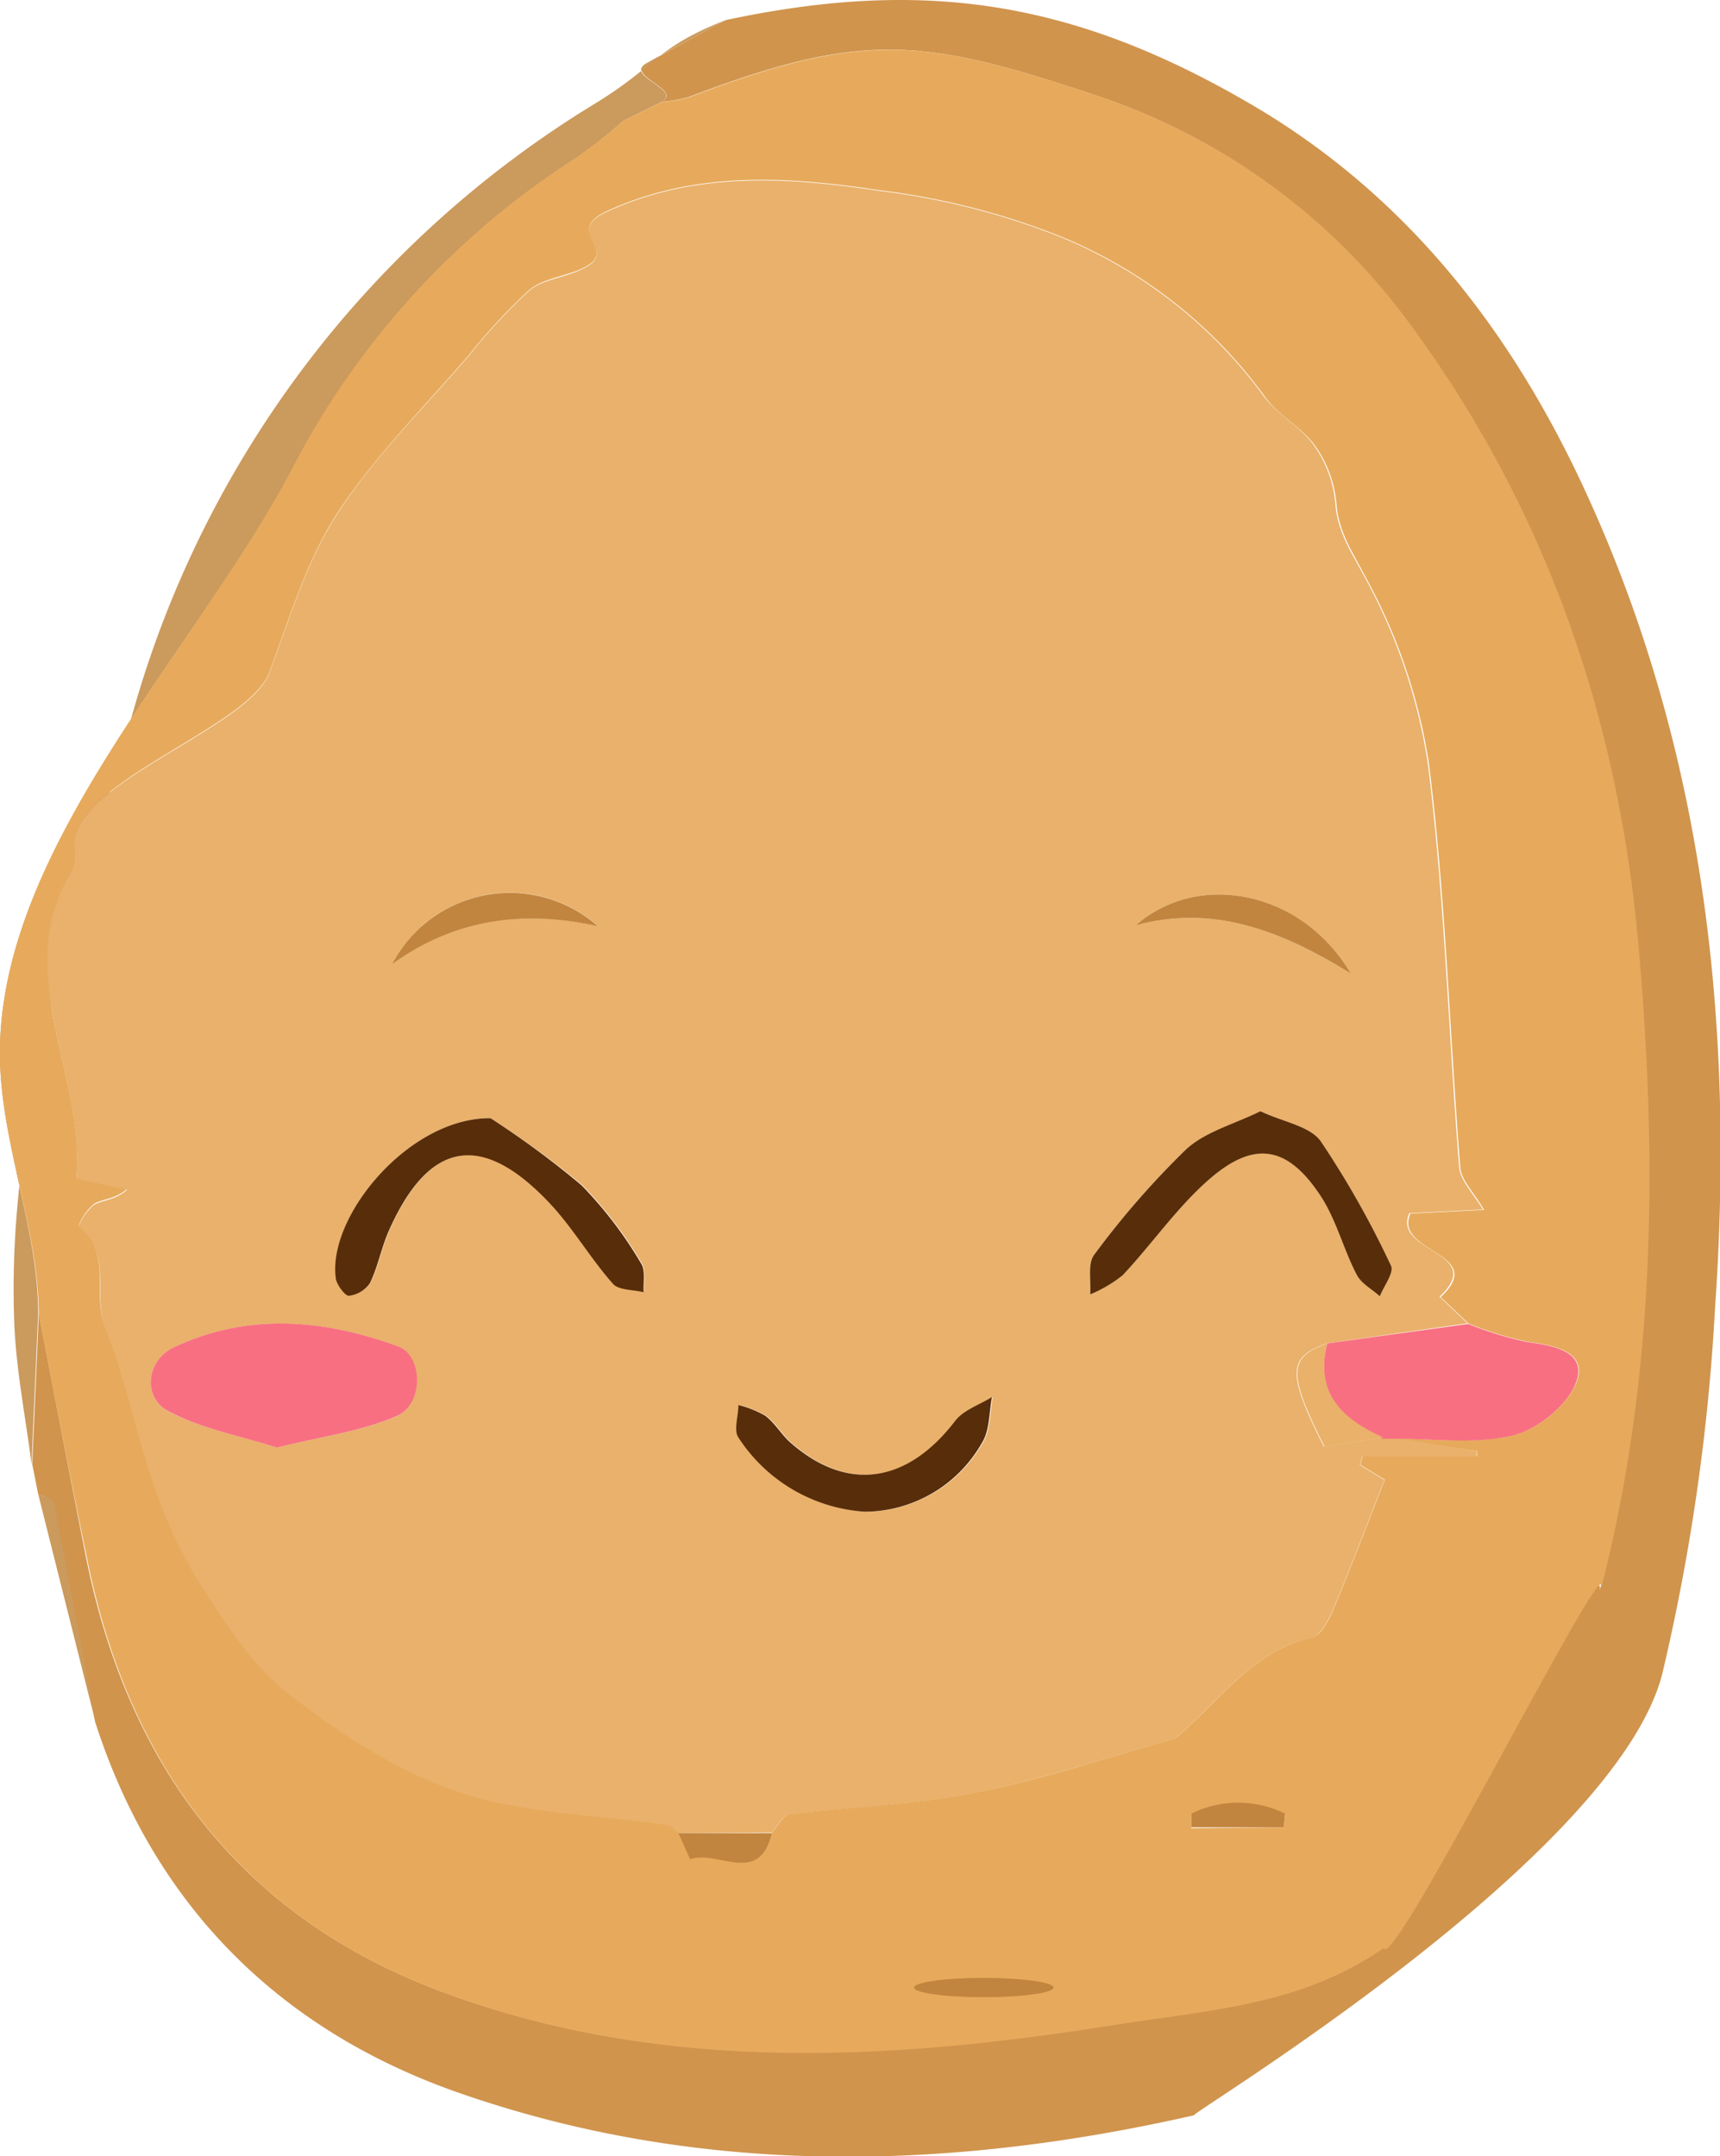 <svg xmlns="http://www.w3.org/2000/svg" viewBox="0 0 135.1 169.37"><defs><style>.cls-1{fill:#d0944d;}.cls-2{fill:#cb9a5d;}.cls-3{fill:#e7aa5c;}.cls-4{fill:#e9b16b;}.cls-5{fill:#f86f82;}.cls-6{fill:#c2853f;}.cls-7{fill:#582d0a;}.cls-8{fill:#eab16b;}</style></defs><g id="Layer_2" data-name="Layer 2"><g id="Layer_1-2" data-name="Layer 1"><path class="cls-1" d="M3,117.37,2.53,115q.26-5.88.52-11.78c1.22,6.31,2.42,12.62,3.67,18.93,3.25,16.45,12.15,28.44,28.11,34.35,17.08,6.31,34.66,5.36,52.26,2.59A52.9,52.9,0,0,0,109,150.42c-13.9,9.61,18-30.81,16.63-25.41,4.34-16.71,4.52-33.67,3-50.73-1.6-18-7.36-34.58-18.18-49.15A50,50,0,0,0,85.82,7.41C72.38,2.92,67.65,2.47,54.1,7.62A10.87,10.87,0,0,1,52,8c1.59-1-2.85-2-1.23-3C52.78,3.85,54.88,2.73,57,1.58,72.4-1.71,84.12,0,97.93,8c11.93,6.87,20.14,17.08,26,29.32,9.89,20.75,12.35,42.85,10.78,65.44a162.74,162.74,0,0,1-4.14,28.71c-3.7,14.53-37.67,34.89-36.77,34.69-19.37,4.4-38.89,4.84-57.84-1.79-14-4.91-23.86-14.67-28.5-29.15C6.36,129.43,5.3,123.69,4.17,118,4.12,117.69,3.37,117.56,3,117.37Z"/><path class="cls-2" d="M57,1.58C54.88,2.73,52.78,3.85,50.72,5,49.1,6,53.54,7,52,8h0L49,9.47a45.69,45.69,0,0,1-3.74,2.95A63.75,63.75,0,0,0,23.06,36.71C15.43,51.21-.39,66.81,0,83.33c.16,6.64,3,13.29,3,19.93q-.27,5.89-.52,11.78c-.46-3.63-1.18-7.25-1.35-10.89C.42,87.8,6,71.45,10.58,55.47A82,82,0,0,1,46.73,8.14C51.64,5.14,51.53,3.72,57,1.58Z"/><path class="cls-2" d="M3,117.37c.42.19,1.17.32,1.22.59,1.13,5.73,2.19,11.47,3.25,17.21Z"/><path class="cls-3" d="M3.05,103.26C3,96.62.17,90,0,83.33c-.4-16.52,15.42-32.12,23-46.62A63.75,63.75,0,0,1,45.21,12.42,45.69,45.69,0,0,0,49,9.47l3-1.46h0a10.87,10.87,0,0,0,2.15-.38c13.55-5.15,18.28-4.7,31.72-.21a50,50,0,0,1,24.65,17.72c10.82,14.57,16.58,31.12,18.18,49.15,1.51,17.06,1.33,34-3,50.73,1.41-5.4-16.34,30.14-17,28-6.54,4.53-13.59,4.85-21.54,6.11-17.6,2.77-35.18,3.72-52.26-2.59-16-5.91-24.86-17.9-28.11-34.35C5.47,115.88,4.27,109.57,3.05,103.26ZM109.41,113c3.18,0,6.49.48,9.49-.27,2-.49,4.41-2.51,5-4.35.69-2.31-2-2.7-4-3a27.94,27.94,0,0,1-4.54-1.4l-2.2-2.09c3.8-3.53-3.77-3.45-2.37-6.56l5.78-.29c-.82-1.4-1.79-2.33-1.87-3.33-.84-10.57-1.14-21.2-2.46-31.71a44.2,44.2,0,0,0-5-14.71c-1-1.93-2.11-3.49-2.27-5.77a9.26,9.26,0,0,0-1.67-4.5c-1.08-1.5-3-2.44-4-3.94A37.25,37.25,0,0,0,83.28,18.56a57.31,57.31,0,0,0-14.23-3.62c-7.17-1.08-14.41-1.55-21.35,1.63-3.69,1.69,1.49,3.12-2.27,4.65-1.3.53-2.86.72-3.87,1.57a45.85,45.85,0,0,0-4.73,5.1c-3.52,4.1-7.45,8-10.36,12.46-2.41,3.74-3.73,8.22-5.31,12.46C19.46,57.36,4.69,61.69,5.89,67A3.32,3.32,0,0,1,5.3,69C1,76.65,6.79,84.75,6,92.52l4,.85c-.88.82-1.85.78-2.58,1.18a4.07,4.07,0,0,0-1.23,1.71c2.69,2.16,1,5.43,2.09,8,1.6,4,2.4,8.24,3.81,12.29a36.57,36.57,0,0,0,3.64,7.81c2,3.08,4.07,6.4,6.9,8.59,4.06,3.14,8.58,6.14,13.38,7.74,5.18,1.73,10.92,1.78,16.41,2.6.32,0,.58.41.87.63.33.72.89,2.08.95,2.06,2.11-.77,5.46,2.15,6.41-2.05.45-.49.86-1.36,1.36-1.42,4.81-.61,9.71-.74,14.45-1.68,5.26-1,10.38-2.75,15.56-4.18a1.6,1.6,0,0,0,.62-.38c3.27-2.82,5.8-6.59,10.43-7.65.72-.16,1.33-1.42,1.7-2.3,1.39-3.31,2.66-6.67,4-10.08l-1.93-1.18.19-.66h9V114ZM81.14,156.67v-1.08H73.4v1.08Zm19.7-13.13.1-1a8.3,8.3,0,0,0-7.37,0v1.07Z"/><path class="cls-1" d="M51.93,8,49,9.47Z"/><path class="cls-4" d="M53.28,144c-.29-.22-.55-.59-.87-.63-5.49-.82-11.23-.87-16.41-2.6-4.8-1.6-9.32-4.6-13.38-7.74-2.83-2.19-4.89-5.51-6.9-8.59a36.57,36.57,0,0,1-3.64-7.81c-1.41-4-2.21-8.33-3.81-12.29-1-2.62.6-5.89-2.09-8a4.07,4.07,0,0,1,1.23-1.71c.73-.4,1.7-.36,2.58-1.18l-4-.85C6.79,84.75,1,76.65,5.3,69A3.32,3.32,0,0,0,5.89,67c-1.2-5.26,13.57-9.59,15.27-14.14,1.58-4.24,2.9-8.72,5.31-12.46,2.91-4.51,6.84-8.36,10.36-12.46a45.85,45.85,0,0,1,4.73-5.1c1-.85,2.57-1,3.87-1.57,3.76-1.53-1.42-3,2.27-4.65,6.94-3.18,14.18-2.71,21.35-1.63a57.31,57.31,0,0,1,14.23,3.62A37.25,37.25,0,0,1,99.21,31.05c1.07,1.5,2.94,2.44,4,3.94a9.26,9.26,0,0,1,1.67,4.5c.16,2.28,1.24,3.84,2.27,5.77a44.2,44.2,0,0,1,5,14.71c1.32,10.51,1.62,21.14,2.46,31.71.08,1,1,1.93,1.87,3.33l-5.78.29c-1.4,3.11,6.17,3,2.37,6.56l2.2,2.09-11.07,1.58c-3.09,1.08-3.1,2.39-.21,8.12l4.59-.74.78,0L116,114v.42h-9l-.19.66,1.93,1.18c-1.34,3.41-2.61,6.77-4,10.08-.37.88-1,2.14-1.7,2.3-4.63,1.06-7.16,4.83-10.43,7.65a1.6,1.6,0,0,1-.62.38c-5.18,1.43-10.3,3.15-15.56,4.18-4.74.94-9.64,1.07-14.45,1.68-.5.06-.91.93-1.36,1.42ZM21.75,113.71c3.49-.87,6.64-1.26,9.43-2.47,2.09-.91,2-4.75.13-5.45-5.88-2.16-11.84-2.69-17.7.08-2.09,1-2.46,3.9-.39,5C15.86,112.25,19,112.82,21.75,113.71ZM99,87.29c-2,1-4.33,1.61-5.84,3a67,67,0,0,0-7.21,8.27c-.54.7-.24,2.06-.32,3.12a10.51,10.51,0,0,0,2.55-1.5c2.33-2.48,4.3-5.38,6.86-7.59,3.58-3.09,6.19-2.56,8.77,1.48,1.17,1.82,1.72,4,2.72,6,.37.72,1.22,1.18,1.85,1.76.32-.81,1.14-1.88.88-2.4a72.7,72.7,0,0,0-5.52-9.78C102.88,88.46,100.81,88.15,99,87.29Zm-60.46.55c-6.44-.06-12.9,7.81-12.11,12.63.09.5.69,1.32,1,1.29a2.33,2.33,0,0,0,1.67-1c.64-1.32.9-2.81,1.5-4.15,3.14-7,7.26-7.78,12.57-2.17,1.85,2,3.23,4.33,5,6.36.47.53,1.6.47,2.43.68-.05-.77.16-1.72-.21-2.27a31.9,31.9,0,0,0-4.67-6.13A70.48,70.48,0,0,0,38.53,87.84Zm29.41,30.91a10.64,10.64,0,0,0,9.25-5.43c.61-1,.54-2.38.78-3.58-1,.61-2.22,1-2.88,1.86-3.77,4.93-8.46,5.64-12.92,1.75-.73-.63-1.23-1.55-2-2.13a8.11,8.11,0,0,0-2.12-.85c0,.87-.41,2,0,2.55A12.82,12.82,0,0,0,67.94,118.75Zm-37.16-43c4.93-3.58,10.36-4.3,16.19-3A10.45,10.45,0,0,0,30.78,75.76ZM89.2,72.69c5.89-1.6,11.12.21,16.91,3.79C102.17,69.89,94.09,68.4,89.2,72.69Z"/><path class="cls-5" d="M104.25,105.53,115.32,104a27.94,27.94,0,0,0,4.54,1.4c2,.29,4.69.68,4,3-.55,1.84-3,3.86-5,4.35-3,.75-6.31.24-9.49.27l-.78,0C105.45,111.47,103.21,109.47,104.25,105.53Z"/><ellipse class="cls-6" cx="77.27" cy="156.13" rx="5.48" ry="0.76"/><path class="cls-6" d="M53.28,144h7.36c-1,4.2-4.3,1.28-6.41,2.05C54.17,146.05,53.61,144.69,53.28,144Z"/><path class="cls-6" d="M100.84,143.54H93.57v-1.07a8.3,8.3,0,0,1,7.37,0Z"/><path class="cls-5" d="M21.75,113.71c-2.8-.89-5.89-1.46-8.53-2.85-2.07-1.09-1.7-4,.39-5,5.86-2.77,11.82-2.24,17.7-.08,1.9.7,2,4.54-.13,5.45C28.39,112.45,25.24,112.84,21.75,113.71Z"/><path class="cls-7" d="M99,87.29c1.82.86,3.89,1.17,4.74,2.36a72.7,72.7,0,0,1,5.52,9.78c.26.52-.56,1.59-.88,2.4-.63-.58-1.48-1-1.85-1.76-1-1.95-1.55-4.16-2.72-6-2.58-4-5.19-4.57-8.77-1.48-2.56,2.21-4.53,5.11-6.86,7.59a10.51,10.51,0,0,1-2.55,1.5c.08-1.06-.22-2.42.32-3.12a67,67,0,0,1,7.21-8.27C94.66,88.9,96.94,88.31,99,87.29Z"/><path class="cls-7" d="M38.53,87.84a70.48,70.48,0,0,1,7.15,5.27,31.9,31.9,0,0,1,4.67,6.13c.37.55.16,1.5.21,2.27-.83-.21-2-.15-2.43-.68-1.77-2-3.15-4.41-5-6.36-5.31-5.61-9.43-4.86-12.57,2.17-.6,1.34-.86,2.83-1.5,4.15a2.33,2.33,0,0,1-1.67,1c-.28,0-.88-.79-1-1.29C25.63,95.65,32.09,87.78,38.53,87.84Z"/><path class="cls-7" d="M67.94,118.75A12.82,12.82,0,0,1,58,112.92c-.39-.58,0-1.68,0-2.55a8.11,8.11,0,0,1,2.12.85c.77.58,1.27,1.5,2,2.13,4.46,3.89,9.15,3.18,12.92-1.75.66-.85,1.91-1.25,2.88-1.86-.24,1.2-.17,2.61-.78,3.58A10.64,10.64,0,0,1,67.94,118.75Z"/><path class="cls-6" d="M30.78,75.76a10.45,10.45,0,0,1,16.19-3C41.14,71.46,35.71,72.18,30.78,75.76Z"/><path class="cls-6" d="M89.2,72.69c4.89-4.29,13-2.8,16.91,3.79C100.32,72.9,95.09,71.09,89.2,72.69Z"/><path class="cls-8" d="M104.25,105.53c-1,3.94,1.2,5.94,4.38,7.38l-4.59.74C101.15,107.92,101.16,106.61,104.25,105.53Z"/></g></g></svg>